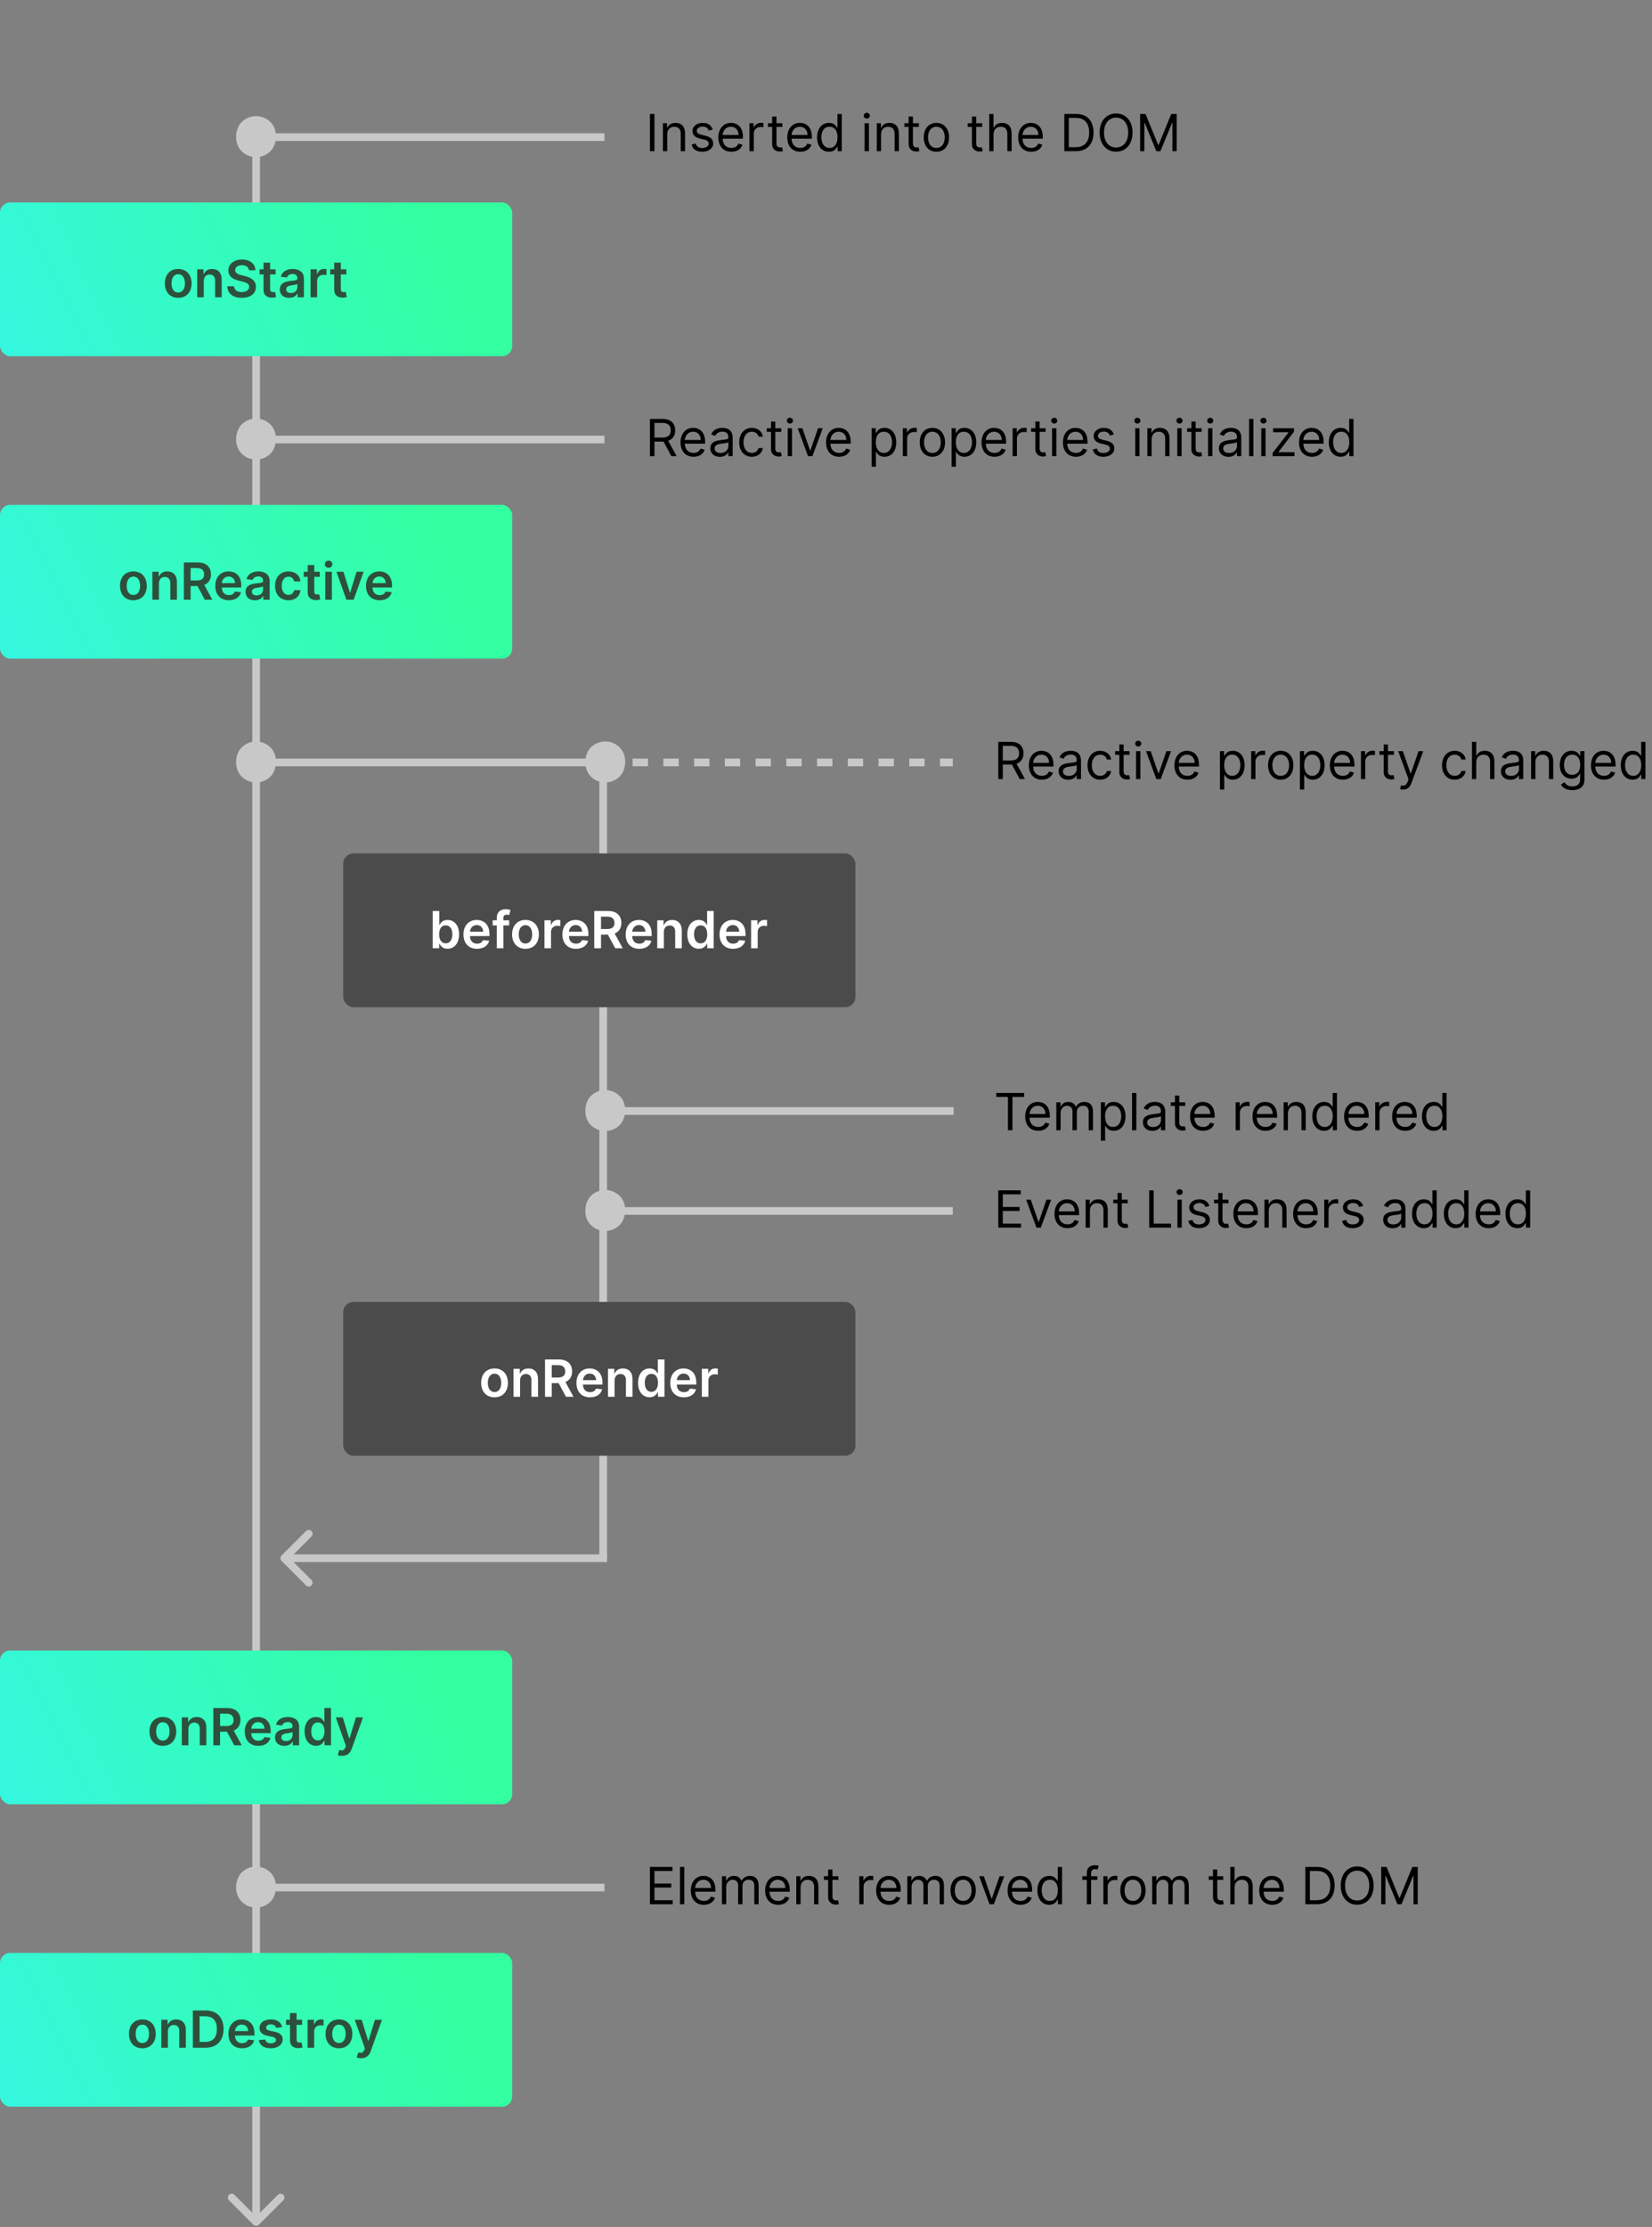 <svg width="645" height="869" viewBox="0 0 645 869" fill="none" xmlns="http://www.w3.org/2000/svg">
<rect x="0" y="0" width="645" height="869" fill="#808080" stroke="none"/>
<line x1="235.5" y1="296" x2="235.5" y2="608" stroke="#C8C8C8" stroke-width="3"/>
<path d="M98.939 868.061C99.525 868.646 100.475 868.646 101.061 868.061L110.607 858.515C111.192 857.929 111.192 856.979 110.607 856.393C110.021 855.808 109.071 855.808 108.485 856.393L100 864.879L91.515 856.393C90.929 855.808 89.979 855.808 89.393 856.393C88.808 856.979 88.808 857.929 89.393 858.515L98.939 868.061ZM98.5 52L98.5 867L101.5 867L101.5 52L98.5 52Z" fill="#C8C8C8"/>
<path d="M109.939 606.939C109.354 607.525 109.354 608.475 109.939 609.061L119.485 618.607C120.071 619.192 121.021 619.192 121.607 618.607C122.192 618.021 122.192 617.071 121.607 616.485L113.121 608L121.607 599.515C122.192 598.929 122.192 597.979 121.607 597.393C121.021 596.808 120.071 596.808 119.485 597.393L109.939 606.939ZM237 606.5H111V609.5H237V606.5Z" fill="#C8C8C8"/>
<rect y="79" width="200" height="60" rx="4" fill="url(#paint0_linear_138_156)"/>
<path d="M69.579 116.213C72.776 116.213 74.807 113.962 74.807 110.588C74.807 107.207 72.776 104.949 69.579 104.949C66.383 104.949 64.352 107.207 64.352 110.588C64.352 113.962 66.383 116.213 69.579 116.213ZM69.594 114.153C67.825 114.153 66.959 112.577 66.959 110.581C66.959 108.585 67.825 106.987 69.594 106.987C71.334 106.987 72.2 108.585 72.2 110.581C72.2 112.577 71.334 114.153 69.594 114.153ZM79.56 109.608C79.56 108.031 80.512 107.122 81.868 107.122C83.196 107.122 83.992 107.996 83.992 109.452V116H86.563V109.054C86.57 106.44 85.079 104.949 82.827 104.949C81.194 104.949 80.071 105.73 79.574 106.945H79.446V105.091H76.989V116H79.56V109.608ZM97.195 105.453H99.731C99.681 102.996 97.586 101.256 94.489 101.256C91.435 101.256 89.141 102.974 89.148 105.545C89.148 107.634 90.632 108.834 93.026 109.452L94.681 109.878C96.25 110.276 97.287 110.766 97.294 111.895C97.287 113.138 96.108 113.969 94.39 113.969C92.742 113.969 91.463 113.23 91.357 111.703H88.765C88.871 114.594 91.023 116.22 94.411 116.22C97.898 116.22 99.922 114.48 99.929 111.916C99.922 109.395 97.841 108.244 95.654 107.726L94.29 107.385C93.097 107.101 91.804 106.597 91.819 105.382C91.826 104.288 92.806 103.486 94.454 103.486C96.023 103.486 97.06 104.217 97.195 105.453ZM107.612 105.091H105.46V102.477H102.889V105.091H101.341V107.08H102.889V113.145C102.875 115.197 104.366 116.206 106.298 116.149C107.03 116.128 107.534 115.986 107.811 115.893L107.378 113.884C107.236 113.919 106.945 113.983 106.625 113.983C105.979 113.983 105.46 113.756 105.46 112.719V107.08H107.612V105.091ZM112.902 116.22C114.613 116.22 115.636 115.418 116.105 114.501H116.19V116H118.662V108.699C118.662 105.815 116.311 104.949 114.23 104.949C111.936 104.949 110.174 105.972 109.606 107.96L112.007 108.301C112.262 107.555 112.987 106.916 114.244 106.916C115.437 106.916 116.091 107.527 116.091 108.599V108.642C116.091 109.381 115.316 109.416 113.392 109.622C111.275 109.849 109.251 110.482 109.251 112.939C109.251 115.084 110.821 116.22 112.902 116.22ZM113.569 114.331C112.497 114.331 111.73 113.841 111.73 112.896C111.73 111.909 112.589 111.497 113.74 111.334C114.414 111.241 115.764 111.071 116.098 110.801V112.087C116.098 113.301 115.118 114.331 113.569 114.331ZM121.247 116H123.818V109.587C123.818 108.202 124.862 107.222 126.275 107.222C126.708 107.222 127.248 107.3 127.468 107.371V105.006C127.234 104.963 126.829 104.935 126.545 104.935C125.295 104.935 124.251 105.645 123.853 106.909H123.74V105.091H121.247V116ZM135.21 105.091H133.058V102.477H130.487V105.091H128.939V107.08H130.487V113.145C130.473 115.197 131.964 116.206 133.896 116.149C134.627 116.128 135.132 115.986 135.409 115.893L134.975 113.884C134.833 113.919 134.542 113.983 134.223 113.983C133.576 113.983 133.058 113.756 133.058 112.719V107.08H135.21V105.091Z" fill="#2D503C"/>
<rect y="197" width="200" height="60" rx="4" fill="url(#paint1_linear_138_156)"/>
<path d="M52.08 234.213C55.276 234.213 57.307 231.962 57.307 228.588C57.307 225.207 55.276 222.949 52.08 222.949C48.883 222.949 46.852 225.207 46.852 228.588C46.852 231.962 48.883 234.213 52.08 234.213ZM52.094 232.153C50.325 232.153 49.459 230.577 49.459 228.581C49.459 226.585 50.325 224.987 52.094 224.987C53.834 224.987 54.7 226.585 54.7 228.581C54.7 230.577 53.834 232.153 52.094 232.153ZM62.06 227.608C62.06 226.031 63.012 225.122 64.368 225.122C65.696 225.122 66.492 225.996 66.492 227.452V234H69.063V227.054C69.07 224.44 67.579 222.949 65.327 222.949C63.694 222.949 62.571 223.73 62.074 224.945H61.946V223.091H59.489V234H62.06V227.608ZM71.79 234H74.425V228.673H77.11L79.965 234H82.905L79.759 228.233C81.471 227.544 82.373 226.081 82.373 224.107C82.373 221.33 80.583 219.455 77.245 219.455H71.79V234ZM74.425 226.486V221.656H76.84C78.807 221.656 79.688 222.558 79.688 224.107C79.688 225.655 78.807 226.486 76.854 226.486H74.425ZM89.358 234.213C91.9 234.213 93.647 232.97 94.102 231.074L91.701 230.804C91.353 231.727 90.501 232.21 89.393 232.21C87.731 232.21 86.63 231.116 86.609 229.249H94.209V228.46C94.209 224.632 91.907 222.949 89.223 222.949C86.098 222.949 84.059 225.243 84.059 228.609C84.059 232.033 86.069 234.213 89.358 234.213ZM86.616 227.516C86.694 226.124 87.724 224.952 89.258 224.952C90.735 224.952 91.73 226.031 91.744 227.516H86.616ZM99.523 234.22C101.234 234.22 102.257 233.418 102.726 232.501H102.811V234H105.283V226.699C105.283 223.815 102.932 222.949 100.851 222.949C98.557 222.949 96.796 223.972 96.227 225.96L98.628 226.301C98.883 225.555 99.608 224.916 100.865 224.916C102.058 224.916 102.712 225.527 102.712 226.599V226.642C102.712 227.381 101.938 227.416 100.013 227.622C97.896 227.849 95.872 228.482 95.872 230.939C95.872 233.084 97.442 234.22 99.523 234.22ZM100.19 232.331C99.118 232.331 98.351 231.841 98.351 230.896C98.351 229.909 99.21 229.497 100.361 229.334C101.036 229.241 102.385 229.071 102.719 228.801V230.087C102.719 231.301 101.739 232.331 100.19 232.331ZM112.626 234.213C115.368 234.213 117.115 232.587 117.3 230.271H114.842C114.622 231.443 113.777 232.118 112.648 232.118C111.043 232.118 110.006 230.776 110.006 228.545C110.006 226.344 111.064 225.023 112.648 225.023C113.884 225.023 114.643 225.818 114.842 226.869H117.3C117.122 224.504 115.276 222.949 112.612 222.949C109.416 222.949 107.399 225.257 107.399 228.588C107.399 231.891 109.366 234.213 112.626 234.213ZM124.858 223.091H122.706V220.477H120.135V223.091H118.587V225.08H120.135V231.145C120.121 233.197 121.613 234.206 123.544 234.149C124.276 234.128 124.78 233.986 125.057 233.893L124.624 231.884C124.482 231.919 124.191 231.983 123.871 231.983C123.225 231.983 122.706 231.756 122.706 230.719V225.08H124.858V223.091ZM127.009 234H129.58V223.091H127.009V234ZM128.301 221.543C129.118 221.543 129.786 220.918 129.786 220.151C129.786 219.376 129.118 218.751 128.301 218.751C127.477 218.751 126.81 219.376 126.81 220.151C126.81 220.918 127.477 221.543 128.301 221.543ZM141.968 223.091H139.233L136.719 231.195H136.605L134.098 223.091H131.357L135.242 234H138.083L141.968 223.091ZM148.205 234.213C150.748 234.213 152.495 232.97 152.95 231.074L150.549 230.804C150.201 231.727 149.349 232.21 148.241 232.21C146.579 232.21 145.478 231.116 145.457 229.249H153.056V228.46C153.056 224.632 150.755 222.949 148.07 222.949C144.945 222.949 142.907 225.243 142.907 228.609C142.907 232.033 144.917 234.213 148.205 234.213ZM145.464 227.516C145.542 226.124 146.572 224.952 148.106 224.952C149.583 224.952 150.577 226.031 150.592 227.516H145.464Z" fill="#2D503C"/>
<rect x="134" y="333" width="200" height="60" rx="4" fill="#4B4B4B"/>
<path d="M168.935 370H171.463V368.281H171.612C172.017 369.077 172.862 370.192 174.737 370.192C177.308 370.192 179.233 368.153 179.233 364.56C179.233 360.923 177.251 358.949 174.73 358.949C172.805 358.949 172.003 360.107 171.612 360.895H171.506V355.455H168.935V370ZM171.456 364.545C171.456 362.429 172.365 361.058 174.02 361.058C175.732 361.058 176.612 362.514 176.612 364.545C176.612 366.591 175.717 368.082 174.02 368.082C172.379 368.082 171.456 366.662 171.456 364.545ZM186.248 370.213C188.791 370.213 190.538 368.97 190.993 367.074L188.592 366.804C188.244 367.727 187.392 368.21 186.284 368.21C184.622 368.21 183.521 367.116 183.5 365.249H191.099V364.46C191.099 360.632 188.798 358.949 186.113 358.949C182.988 358.949 180.95 361.243 180.95 364.609C180.95 368.033 182.96 370.213 186.248 370.213ZM183.507 363.516C183.585 362.124 184.615 360.952 186.149 360.952C187.626 360.952 188.62 362.031 188.635 363.516H183.507ZM198.8 359.091H196.534V358.232C196.534 357.379 196.889 356.903 197.848 356.903C198.253 356.903 198.594 356.996 198.807 357.06L199.325 355.071C198.991 354.957 198.26 354.773 197.372 354.773C195.476 354.773 193.963 355.859 193.963 358.061V359.091H192.351V361.08H193.963V370H196.534V361.08H198.8V359.091ZM205.162 370.213C208.358 370.213 210.389 367.962 210.389 364.588C210.389 361.207 208.358 358.949 205.162 358.949C201.966 358.949 199.934 361.207 199.934 364.588C199.934 367.962 201.966 370.213 205.162 370.213ZM205.176 368.153C203.407 368.153 202.541 366.577 202.541 364.581C202.541 362.585 203.407 360.987 205.176 360.987C206.916 360.987 207.782 362.585 207.782 364.581C207.782 366.577 206.916 368.153 205.176 368.153ZM212.571 370H215.142V363.587C215.142 362.202 216.186 361.222 217.599 361.222C218.033 361.222 218.572 361.3 218.793 361.371V359.006C218.558 358.963 218.153 358.935 217.869 358.935C216.619 358.935 215.575 359.645 215.178 360.909H215.064V359.091H212.571V370ZM224.881 370.213C227.424 370.213 229.171 368.97 229.625 367.074L227.225 366.804C226.877 367.727 226.025 368.21 224.917 368.21C223.255 368.21 222.154 367.116 222.132 365.249H229.732V364.46C229.732 360.632 227.431 358.949 224.746 358.949C221.621 358.949 219.583 361.243 219.583 364.609C219.583 368.033 221.593 370.213 224.881 370.213ZM222.14 363.516C222.218 362.124 223.248 360.952 224.782 360.952C226.259 360.952 227.253 362.031 227.267 363.516H222.14ZM232.021 370H234.656V364.673H237.34L240.195 370H243.136L239.989 364.233C241.701 363.544 242.603 362.081 242.603 360.107C242.603 357.33 240.813 355.455 237.475 355.455H232.021V370ZM234.656 362.486V357.656H237.07C239.038 357.656 239.918 358.558 239.918 360.107C239.918 361.655 239.038 362.486 237.085 362.486H234.656ZM249.588 370.213C252.131 370.213 253.878 368.97 254.332 367.074L251.932 366.804C251.584 367.727 250.732 368.21 249.624 368.21C247.962 368.21 246.861 367.116 246.839 365.249H254.439V364.46C254.439 360.632 252.138 358.949 249.453 358.949C246.328 358.949 244.29 361.243 244.29 364.609C244.29 368.033 246.3 370.213 249.588 370.213ZM246.847 363.516C246.925 362.124 247.955 360.952 249.489 360.952C250.966 360.952 251.96 362.031 251.974 363.516H246.847ZM259.185 363.608C259.185 362.031 260.137 361.122 261.493 361.122C262.821 361.122 263.617 361.996 263.617 363.452V370H266.188V363.054C266.195 360.44 264.703 358.949 262.452 358.949C260.819 358.949 259.696 359.73 259.199 360.945H259.071V359.091H256.614V370H259.185V363.608ZM272.85 370.192C274.725 370.192 275.57 369.077 275.975 368.281H276.131V370H278.659V355.455H276.081V360.895H275.975C275.584 360.107 274.782 358.949 272.857 358.949C270.336 358.949 268.354 360.923 268.354 364.56C268.354 368.153 270.279 370.192 272.85 370.192ZM273.567 368.082C271.87 368.082 270.975 366.591 270.975 364.545C270.975 362.514 271.855 361.058 273.567 361.058C275.222 361.058 276.131 362.429 276.131 364.545C276.131 366.662 275.208 368.082 273.567 368.082ZM286.229 370.213C288.771 370.213 290.518 368.97 290.973 367.074L288.572 366.804C288.224 367.727 287.372 368.21 286.264 368.21C284.602 368.21 283.501 367.116 283.48 365.249H291.08V364.46C291.08 360.632 288.778 358.949 286.094 358.949C282.969 358.949 280.93 361.243 280.93 364.609C280.93 368.033 282.94 370.213 286.229 370.213ZM283.487 363.516C283.565 362.124 284.595 360.952 286.129 360.952C287.607 360.952 288.601 362.031 288.615 363.516H283.487ZM293.255 370H295.826V363.587C295.826 362.202 296.87 361.222 298.283 361.222C298.716 361.222 299.256 361.3 299.476 361.371V359.006C299.242 358.963 298.837 358.935 298.553 358.935C297.303 358.935 296.259 359.645 295.861 360.909H295.748V359.091H293.255V370Z" fill="white"/>
<rect x="134" y="508" width="200" height="60" rx="4" fill="#4B4B4B"/>
<path d="M193.08 545.213C196.276 545.213 198.307 542.962 198.307 539.588C198.307 536.207 196.276 533.949 193.08 533.949C189.884 533.949 187.852 536.207 187.852 539.588C187.852 542.962 189.884 545.213 193.08 545.213ZM193.094 543.153C191.325 543.153 190.459 541.577 190.459 539.581C190.459 537.585 191.325 535.987 193.094 535.987C194.834 535.987 195.7 537.585 195.7 539.581C195.7 541.577 194.834 543.153 193.094 543.153ZM203.06 538.608C203.06 537.031 204.012 536.122 205.368 536.122C206.696 536.122 207.492 536.996 207.492 538.452V545H210.063V538.054C210.07 535.44 208.578 533.949 206.327 533.949C204.694 533.949 203.571 534.73 203.074 535.945H202.946V534.091H200.489V545H203.06V538.608ZM212.79 545H215.425V539.673H218.11L220.965 545H223.905L220.759 539.233C222.471 538.544 223.373 537.081 223.373 535.107C223.373 532.33 221.583 530.455 218.245 530.455H212.79V545ZM215.425 537.486V532.656H217.84C219.807 532.656 220.688 533.558 220.688 535.107C220.688 536.655 219.807 537.486 217.854 537.486H215.425ZM230.358 545.213C232.9 545.213 234.647 543.97 235.102 542.074L232.701 541.804C232.353 542.727 231.501 543.21 230.393 543.21C228.731 543.21 227.63 542.116 227.609 540.249H235.208V539.46C235.208 535.632 232.907 533.949 230.223 533.949C227.098 533.949 225.059 536.243 225.059 539.609C225.059 543.033 227.069 545.213 230.358 545.213ZM227.616 538.516C227.694 537.124 228.724 535.952 230.258 535.952C231.735 535.952 232.73 537.031 232.744 538.516H227.616ZM239.955 538.608C239.955 537.031 240.906 536.122 242.263 536.122C243.591 536.122 244.386 536.996 244.386 538.452V545H246.957V538.054C246.964 535.44 245.473 533.949 243.222 533.949C241.588 533.949 240.466 534.73 239.969 535.945H239.841V534.091H237.384V545H239.955V538.608ZM253.619 545.192C255.494 545.192 256.339 544.077 256.744 543.281H256.901V545H259.429V530.455H256.851V535.895H256.744C256.354 535.107 255.551 533.949 253.626 533.949C251.105 533.949 249.124 535.923 249.124 539.56C249.124 543.153 251.048 545.192 253.619 545.192ZM254.337 543.082C252.639 543.082 251.744 541.591 251.744 539.545C251.744 537.514 252.625 536.058 254.337 536.058C255.991 536.058 256.901 537.429 256.901 539.545C256.901 541.662 255.977 543.082 254.337 543.082ZM266.998 545.213C269.541 545.213 271.288 543.97 271.743 542.074L269.342 541.804C268.994 542.727 268.142 543.21 267.034 543.21C265.372 543.21 264.271 542.116 264.25 540.249H271.849V539.46C271.849 535.632 269.548 533.949 266.863 533.949C263.738 533.949 261.7 536.243 261.7 539.609C261.7 543.033 263.71 545.213 266.998 545.213ZM264.257 538.516C264.335 537.124 265.365 535.952 266.899 535.952C268.376 535.952 269.37 537.031 269.385 538.516H264.257ZM274.024 545H276.595V538.587C276.595 537.202 277.639 536.222 279.053 536.222C279.486 536.222 280.026 536.3 280.246 536.371V534.006C280.011 533.963 279.607 533.935 279.322 533.935C278.072 533.935 277.028 534.645 276.631 535.909H276.517V534.091H274.024V545Z" fill="white"/>
<rect y="644" width="200" height="60" rx="4" fill="url(#paint2_linear_138_156)"/>
<path d="M63.58 681.213C66.776 681.213 68.807 678.962 68.807 675.588C68.807 672.207 66.776 669.949 63.58 669.949C60.383 669.949 58.352 672.207 58.352 675.588C58.352 678.962 60.383 681.213 63.58 681.213ZM63.594 679.153C61.825 679.153 60.959 677.577 60.959 675.581C60.959 673.585 61.825 671.987 63.594 671.987C65.334 671.987 66.2 673.585 66.2 675.581C66.2 677.577 65.334 679.153 63.594 679.153ZM73.56 674.608C73.56 673.031 74.512 672.122 75.868 672.122C77.196 672.122 77.992 672.996 77.992 674.452V681H80.563V674.054C80.57 671.44 79.079 669.949 76.827 669.949C75.194 669.949 74.071 670.73 73.574 671.945H73.446V670.091H70.989V681H73.56V674.608ZM83.29 681H85.925V675.673H88.61L91.465 681H94.405L91.259 675.233C92.971 674.544 93.873 673.081 93.873 671.107C93.873 668.33 92.083 666.455 88.745 666.455H83.29V681ZM85.925 673.486V668.656H88.34C90.307 668.656 91.188 669.558 91.188 671.107C91.188 672.655 90.307 673.486 88.354 673.486H85.925ZM100.858 681.213C103.4 681.213 105.147 679.97 105.602 678.074L103.201 677.804C102.853 678.727 102.001 679.21 100.893 679.21C99.231 679.21 98.13 678.116 98.109 676.249H105.708V675.46C105.708 671.632 103.407 669.949 100.723 669.949C97.598 669.949 95.559 672.243 95.559 675.609C95.559 679.033 97.569 681.213 100.858 681.213ZM98.116 674.516C98.194 673.124 99.224 671.952 100.758 671.952C102.235 671.952 103.23 673.031 103.244 674.516H98.116ZM111.023 681.22C112.734 681.22 113.757 680.418 114.226 679.501H114.311V681H116.783V673.699C116.783 670.815 114.432 669.949 112.351 669.949C110.057 669.949 108.295 670.972 107.727 672.96L110.128 673.301C110.384 672.555 111.108 671.916 112.365 671.916C113.558 671.916 114.212 672.527 114.212 673.599V673.642C114.212 674.381 113.438 674.416 111.513 674.622C109.396 674.849 107.372 675.482 107.372 677.939C107.372 680.084 108.942 681.22 111.023 681.22ZM111.69 679.331C110.618 679.331 109.851 678.841 109.851 677.896C109.851 676.909 110.71 676.497 111.861 676.334C112.536 676.241 113.885 676.071 114.219 675.801V677.087C114.219 678.301 113.239 679.331 111.69 679.331ZM123.416 681.192C125.291 681.192 126.136 680.077 126.541 679.281H126.697V681H129.226V666.455H126.648V671.895H126.541C126.151 671.107 125.348 669.949 123.423 669.949C120.902 669.949 118.92 671.923 118.92 675.56C118.92 679.153 120.845 681.192 123.416 681.192ZM124.134 679.082C122.436 679.082 121.541 677.591 121.541 675.545C121.541 673.514 122.422 672.058 124.134 672.058C125.788 672.058 126.697 673.429 126.697 675.545C126.697 677.662 125.774 679.082 124.134 679.082ZM133.564 685.091C135.566 685.091 136.724 684.061 137.342 682.321L141.724 670.105L138.975 670.091L136.454 678.33H136.341L133.826 670.091H131.099L135.055 681.227L134.835 681.817C134.359 683.06 133.606 683.145 132.484 682.818L131.887 684.821C132.235 684.963 132.86 685.091 133.564 685.091Z" fill="#2D503C"/>
<rect y="762" width="200" height="60" rx="4" fill="url(#paint3_linear_138_156)"/>
<path d="M55.58 799.213C58.776 799.213 60.807 796.962 60.807 793.588C60.807 790.207 58.776 787.949 55.58 787.949C52.383 787.949 50.352 790.207 50.352 793.588C50.352 796.962 52.383 799.213 55.58 799.213ZM55.594 797.153C53.825 797.153 52.959 795.577 52.959 793.581C52.959 791.585 53.825 789.987 55.594 789.987C57.334 789.987 58.2 791.585 58.2 793.581C58.2 795.577 57.334 797.153 55.594 797.153ZM65.56 792.608C65.56 791.031 66.512 790.122 67.868 790.122C69.196 790.122 69.992 790.996 69.992 792.452V799H72.563V792.054C72.57 789.44 71.079 787.949 68.827 787.949C67.194 787.949 66.071 788.73 65.574 789.945H65.446V788.091H62.989V799H65.56V792.608ZM80.219 799C84.651 799 87.279 796.259 87.279 791.713C87.279 787.182 84.651 784.455 80.319 784.455H75.29V799H80.219ZM77.925 796.72V786.734H80.169C83.124 786.734 84.665 788.382 84.665 791.713C84.665 795.058 83.124 796.72 80.091 796.72H77.925ZM94.498 799.213C97.041 799.213 98.788 797.97 99.243 796.074L96.842 795.804C96.494 796.727 95.642 797.21 94.534 797.21C92.872 797.21 91.771 796.116 91.75 794.249H99.349V793.46C99.349 789.632 97.048 787.949 94.363 787.949C91.238 787.949 89.2 790.243 89.2 793.609C89.2 797.033 91.21 799.213 94.498 799.213ZM91.757 792.516C91.835 791.124 92.865 789.952 94.399 789.952C95.876 789.952 96.87 791.031 96.885 792.516H91.757ZM110.146 790.974C109.791 789.128 108.314 787.949 105.757 787.949C103.129 787.949 101.339 789.241 101.347 791.259C101.339 792.849 102.32 793.901 104.415 794.334L106.276 794.724C107.277 794.945 107.746 795.349 107.746 795.967C107.746 796.713 106.936 797.274 105.714 797.274C104.536 797.274 103.768 796.763 103.548 795.783L101.041 796.024C101.361 798.027 103.044 799.213 105.722 799.213C108.449 799.213 110.374 797.8 110.381 795.733C110.374 794.178 109.372 793.226 107.312 792.778L105.452 792.381C104.344 792.132 103.903 791.749 103.911 791.116C103.903 790.378 104.72 789.866 105.793 789.866C106.979 789.866 107.604 790.513 107.803 791.23L110.146 790.974ZM117.948 788.091H115.796V785.477H113.225V788.091H111.677V790.08H113.225V796.145C113.211 798.197 114.702 799.206 116.634 799.149C117.366 799.128 117.87 798.986 118.147 798.893L117.714 796.884C117.572 796.919 117.281 796.983 116.961 796.983C116.315 796.983 115.796 796.756 115.796 795.719V790.08H117.948V788.091ZM120.098 799H122.669V792.587C122.669 791.202 123.713 790.222 125.127 790.222C125.56 790.222 126.1 790.3 126.32 790.371V788.006C126.086 787.963 125.681 787.935 125.397 787.935C124.147 787.935 123.103 788.645 122.705 789.909H122.591V788.091H120.098V799ZM132.337 799.213C135.533 799.213 137.565 796.962 137.565 793.588C137.565 790.207 135.533 787.949 132.337 787.949C129.141 787.949 127.11 790.207 127.11 793.588C127.11 796.962 129.141 799.213 132.337 799.213ZM132.352 797.153C130.583 797.153 129.717 795.577 129.717 793.581C129.717 791.585 130.583 789.987 132.352 789.987C134.092 789.987 134.958 791.585 134.958 793.581C134.958 795.577 134.092 797.153 132.352 797.153ZM140.974 803.091C142.977 803.091 144.134 802.061 144.752 800.321L149.134 788.105L146.386 788.091L143.864 796.33H143.751L141.237 788.091H138.509L142.465 799.227L142.245 799.817C141.769 801.06 141.016 801.145 139.894 800.818L139.298 802.821C139.646 802.963 140.271 803.091 140.974 803.091Z" fill="#2D503C"/>
<path d="M255.523 44.455H253.761V59H255.523V44.455ZM260.503 52.438C260.503 50.534 261.682 49.455 263.287 49.455C264.843 49.455 265.787 50.47 265.787 52.182V59H267.463V52.068C267.463 49.284 265.979 47.949 263.77 47.949C262.123 47.949 261.1 48.688 260.588 49.795H260.446V48.091H258.827V59H260.503V52.438ZM278.254 50.534C277.728 48.986 276.549 47.949 274.39 47.949C272.089 47.949 270.384 49.256 270.384 51.102C270.384 52.608 271.279 53.617 273.282 54.085L275.1 54.511C276.201 54.767 276.719 55.293 276.719 56.045C276.719 56.983 275.725 57.75 274.163 57.75C272.792 57.75 271.933 57.16 271.634 55.989L270.043 56.386C270.434 58.24 271.961 59.227 274.191 59.227C276.727 59.227 278.452 57.842 278.452 55.96C278.452 54.44 277.501 53.481 275.555 53.006L273.935 52.608C272.643 52.288 272.06 51.855 272.06 51.017C272.06 50.08 273.055 49.398 274.39 49.398C275.853 49.398 276.457 50.207 276.748 50.96L278.254 50.534ZM285.549 59.227C287.765 59.227 289.385 58.119 289.896 56.472L288.277 56.017C287.85 57.153 286.863 57.722 285.549 57.722C283.582 57.722 282.225 56.45 282.147 54.114H290.066V53.403C290.066 49.341 287.652 47.949 285.379 47.949C282.424 47.949 280.464 50.278 280.464 53.631C280.464 56.983 282.396 59.227 285.549 59.227ZM282.147 52.665C282.261 50.967 283.461 49.455 285.379 49.455C287.197 49.455 288.362 50.818 288.362 52.665H282.147ZM292.616 59H294.292V52.097C294.292 50.619 295.457 49.54 297.048 49.54C297.495 49.54 297.957 49.625 298.071 49.653V47.949C297.879 47.935 297.439 47.92 297.19 47.92C295.883 47.92 294.747 48.659 294.349 49.739H294.235V48.091H292.616V59ZM305.485 48.091H303.156V45.477H301.48V48.091H299.832V49.511H301.48V56.33C301.48 58.233 303.014 59.142 304.434 59.142C305.059 59.142 305.457 59.028 305.684 58.943L305.343 57.438C305.201 57.466 304.974 57.523 304.605 57.523C303.866 57.523 303.156 57.295 303.156 55.875V49.511H305.485V48.091ZM312.463 59.227C314.679 59.227 316.299 58.119 316.81 56.472L315.191 56.017C314.765 57.153 313.777 57.722 312.463 57.722C310.496 57.722 309.14 56.45 309.061 54.114H316.98V53.403C316.98 49.341 314.566 47.949 312.293 47.949C309.338 47.949 307.378 50.278 307.378 53.631C307.378 56.983 309.31 59.227 312.463 59.227ZM309.061 52.665C309.175 50.967 310.375 49.455 312.293 49.455C314.111 49.455 315.276 50.818 315.276 52.665H309.061ZM323.65 59.227C325.752 59.227 326.462 57.92 326.831 57.324H327.03V59H328.65V44.455H326.973V49.824H326.831C326.462 49.256 325.809 47.949 323.678 47.949C320.922 47.949 319.019 50.136 319.019 53.574C319.019 57.04 320.922 59.227 323.65 59.227ZM323.877 57.722C321.775 57.722 320.695 55.875 320.695 53.545C320.695 51.244 321.746 49.455 323.877 49.455C325.922 49.455 327.002 51.102 327.002 53.545C327.002 56.017 325.894 57.722 323.877 57.722ZM337.577 59H339.253V48.091H337.577V59ZM338.429 46.273C339.083 46.273 339.623 45.761 339.623 45.136C339.623 44.511 339.083 44 338.429 44C337.776 44 337.236 44.511 337.236 45.136C337.236 45.761 337.776 46.273 338.429 46.273ZM343.999 52.438C343.999 50.534 345.178 49.455 346.783 49.455C348.339 49.455 349.283 50.47 349.283 52.182V59H350.96V52.068C350.96 49.284 349.475 47.949 347.266 47.949C345.619 47.949 344.596 48.688 344.085 49.795H343.942V48.091H342.323V59H343.999V52.438ZM358.767 48.091H356.437V45.477H354.761V48.091H353.113V49.511H354.761V56.33C354.761 58.233 356.295 59.142 357.716 59.142C358.341 59.142 358.738 59.028 358.966 58.943L358.625 57.438C358.483 57.466 358.255 57.523 357.886 57.523C357.147 57.523 356.437 57.295 356.437 55.875V49.511H358.767V48.091ZM365.603 59.227C368.557 59.227 370.546 56.983 370.546 53.602C370.546 50.193 368.557 47.949 365.603 47.949C362.648 47.949 360.659 50.193 360.659 53.602C360.659 56.983 362.648 59.227 365.603 59.227ZM365.603 57.722C363.358 57.722 362.336 55.79 362.336 53.602C362.336 51.415 363.358 49.455 365.603 49.455C367.847 49.455 368.87 51.415 368.87 53.602C368.87 55.79 367.847 57.722 365.603 57.722ZM383.474 48.091H381.144V45.477H379.468V48.091H377.82V49.511H379.468V56.33C379.468 58.233 381.002 59.142 382.423 59.142C383.048 59.142 383.445 59.028 383.673 58.943L383.332 57.438C383.19 57.466 382.962 57.523 382.593 57.523C381.854 57.523 381.144 57.295 381.144 55.875V49.511H383.474V48.091ZM387.906 52.438C387.906 50.534 389.12 49.455 390.775 49.455C392.352 49.455 393.303 50.449 393.303 52.182V59H394.979V52.068C394.979 49.263 393.488 47.949 391.258 47.949C389.539 47.949 388.559 48.666 388.048 49.795H387.906V44.455H386.229V59H387.906V52.438ZM402.62 59.227C404.836 59.227 406.455 58.119 406.966 56.472L405.347 56.017C404.921 57.153 403.934 57.722 402.62 57.722C400.652 57.722 399.296 56.45 399.218 54.114H407.137V53.403C407.137 49.341 404.722 47.949 402.449 47.949C399.495 47.949 397.534 50.278 397.534 53.631C397.534 56.983 399.466 59.227 402.62 59.227ZM399.218 52.665C399.331 50.967 400.532 49.455 402.449 49.455C404.267 49.455 405.432 50.818 405.432 52.665H399.218ZM420.027 59C424.459 59 426.959 56.244 426.959 51.699C426.959 47.182 424.459 44.455 420.226 44.455H415.539V59H420.027ZM417.3 57.438V46.017H420.113C423.522 46.017 425.255 48.176 425.255 51.699C425.255 55.25 423.522 57.438 419.914 57.438H417.3ZM442.186 51.727C442.186 47.125 439.488 44.256 435.766 44.256C432.044 44.256 429.346 47.125 429.346 51.727C429.346 56.33 432.044 59.199 435.766 59.199C439.488 59.199 442.186 56.33 442.186 51.727ZM440.482 51.727C440.482 55.506 438.408 57.551 435.766 57.551C433.124 57.551 431.05 55.506 431.05 51.727C431.05 47.949 433.124 45.903 435.766 45.903C438.408 45.903 440.482 47.949 440.482 51.727ZM445.148 44.455V59H446.796V47.949H446.938L451.483 59H453.074L457.62 47.949H457.762V59H459.409V44.455H457.307L452.364 56.528H452.194L447.25 44.455H445.148Z" fill="black"/>
<path d="M253.761 178H255.523V172.318H258.705C258.832 172.318 258.953 172.318 259.074 172.311L262.142 178H264.188L260.899 171.991C262.753 171.359 263.619 169.847 263.619 167.915C263.619 165.344 262.085 163.455 258.676 163.455H253.761V178ZM255.523 170.727V165.017H258.619C260.977 165.017 261.886 166.168 261.886 167.915C261.886 169.662 260.977 170.727 258.648 170.727H255.523ZM270.784 178.227C273 178.227 274.619 177.119 275.13 175.472L273.511 175.017C273.085 176.153 272.098 176.722 270.784 176.722C268.816 176.722 267.46 175.45 267.382 173.114H275.301V172.403C275.301 168.341 272.886 166.949 270.613 166.949C267.659 166.949 265.699 169.278 265.699 172.631C265.699 175.983 267.63 178.227 270.784 178.227ZM267.382 171.665C267.495 169.967 268.696 168.455 270.613 168.455C272.431 168.455 273.596 169.818 273.596 171.665H267.382ZM281.061 178.256C282.964 178.256 283.958 177.233 284.299 176.523H284.385V178H286.061V170.812C286.061 167.347 283.419 166.949 282.027 166.949C280.379 166.949 278.504 167.517 277.652 169.506L279.243 170.074C279.612 169.278 280.485 168.426 282.083 168.426C283.625 168.426 284.385 169.243 284.385 170.642V170.699C284.385 171.509 283.561 171.438 281.572 171.693C279.548 171.956 277.339 172.403 277.339 174.903C277.339 177.034 278.987 178.256 281.061 178.256ZM281.316 176.75C279.981 176.75 279.015 176.153 279.015 174.989C279.015 173.71 280.18 173.312 281.487 173.142C282.197 173.057 284.1 172.858 284.385 172.517V174.051C284.385 175.415 283.305 176.75 281.316 176.75ZM293.552 178.227C295.967 178.227 297.558 176.75 297.842 174.818H296.165C295.853 176.011 294.859 176.722 293.552 176.722C291.563 176.722 290.285 175.074 290.285 172.545C290.285 170.074 291.592 168.455 293.552 168.455C295.029 168.455 295.91 169.364 296.165 170.358H297.842C297.558 168.312 295.825 166.949 293.523 166.949C290.569 166.949 288.609 169.278 288.609 172.602C288.609 175.869 290.484 178.227 293.552 178.227ZM305.036 167.091H302.707V164.477H301.031V167.091H299.383V168.511H301.031V175.33C301.031 177.233 302.565 178.142 303.985 178.142C304.61 178.142 305.008 178.028 305.235 177.943L304.894 176.438C304.752 176.466 304.525 176.523 304.156 176.523C303.417 176.523 302.707 176.295 302.707 174.875V168.511H305.036V167.091ZM307.558 178H309.234V167.091H307.558V178ZM308.41 165.273C309.063 165.273 309.603 164.761 309.603 164.136C309.603 163.511 309.063 163 308.41 163C307.756 163 307.217 163.511 307.217 164.136C307.217 164.761 307.756 165.273 308.41 165.273ZM321.224 167.091H319.406L316.395 175.784H316.281L313.27 167.091H311.451L315.485 178H317.19L321.224 167.091ZM327.62 178.227C329.836 178.227 331.455 177.119 331.966 175.472L330.347 175.017C329.921 176.153 328.934 176.722 327.62 176.722C325.652 176.722 324.296 175.45 324.218 173.114H332.137V172.403C332.137 168.341 329.722 166.949 327.449 166.949C324.495 166.949 322.534 169.278 322.534 172.631C322.534 175.983 324.466 178.227 327.62 178.227ZM324.218 171.665C324.331 169.967 325.532 168.455 327.449 168.455C329.267 168.455 330.432 169.818 330.432 171.665H324.218ZM340.311 182.091H341.988V176.324H342.13C342.499 176.92 343.209 178.227 345.311 178.227C348.039 178.227 349.942 176.04 349.942 172.574C349.942 169.136 348.039 166.949 345.283 166.949C343.152 166.949 342.499 168.256 342.13 168.824H341.931V167.091H340.311V182.091ZM341.959 172.545C341.959 170.102 343.039 168.455 345.084 168.455C347.215 168.455 348.266 170.244 348.266 172.545C348.266 174.875 347.186 176.722 345.084 176.722C343.067 176.722 341.959 175.017 341.959 172.545ZM352.499 178H354.175V171.097C354.175 169.619 355.34 168.54 356.931 168.54C357.378 168.54 357.84 168.625 357.953 168.653V166.949C357.762 166.935 357.321 166.92 357.073 166.92C355.766 166.92 354.63 167.659 354.232 168.739H354.118V167.091H352.499V178ZM364.04 178.227C366.995 178.227 368.983 175.983 368.983 172.602C368.983 169.193 366.995 166.949 364.04 166.949C361.086 166.949 359.097 169.193 359.097 172.602C359.097 175.983 361.086 178.227 364.04 178.227ZM364.04 176.722C361.796 176.722 360.773 174.79 360.773 172.602C360.773 170.415 361.796 168.455 364.04 168.455C366.284 168.455 367.307 170.415 367.307 172.602C367.307 174.79 366.284 176.722 364.04 176.722ZM371.542 182.091H373.218V176.324H373.36C373.729 176.92 374.44 178.227 376.542 178.227C379.269 178.227 381.173 176.04 381.173 172.574C381.173 169.136 379.269 166.949 376.513 166.949C374.383 166.949 373.729 168.256 373.36 168.824H373.161V167.091H371.542V182.091ZM373.19 172.545C373.19 170.102 374.269 168.455 376.315 168.455C378.445 168.455 379.496 170.244 379.496 172.545C379.496 174.875 378.417 176.722 376.315 176.722C374.298 176.722 373.19 175.017 373.19 172.545ZM388.303 178.227C390.519 178.227 392.138 177.119 392.65 175.472L391.031 175.017C390.604 176.153 389.617 176.722 388.303 176.722C386.336 176.722 384.979 175.45 384.901 173.114H392.82V172.403C392.82 168.341 390.406 166.949 388.133 166.949C385.178 166.949 383.218 169.278 383.218 172.631C383.218 175.983 385.15 178.227 388.303 178.227ZM384.901 171.665C385.015 169.967 386.215 168.455 388.133 168.455C389.951 168.455 391.116 169.818 391.116 171.665H384.901ZM395.37 178H397.046V171.097C397.046 169.619 398.211 168.54 399.802 168.54C400.249 168.54 400.711 168.625 400.825 168.653V166.949C400.633 166.935 400.192 166.92 399.944 166.92C398.637 166.92 397.501 167.659 397.103 168.739H396.989V167.091H395.37V178ZM408.239 167.091H405.91V164.477H404.234V167.091H402.586V168.511H404.234V175.33C404.234 177.233 405.768 178.142 407.188 178.142C407.813 178.142 408.211 178.028 408.438 177.943L408.097 176.438C407.955 176.466 407.728 176.523 407.359 176.523C406.62 176.523 405.91 176.295 405.91 174.875V168.511H408.239V167.091ZM410.761 178H412.437V167.091H410.761V178ZM411.613 165.273C412.266 165.273 412.806 164.761 412.806 164.136C412.806 163.511 412.266 163 411.613 163C410.96 163 410.42 163.511 410.42 164.136C410.42 164.761 410.96 165.273 411.613 165.273ZM420.081 178.227C422.297 178.227 423.916 177.119 424.427 175.472L422.808 175.017C422.382 176.153 421.395 176.722 420.081 176.722C418.113 176.722 416.757 175.45 416.679 173.114H424.598V172.403C424.598 168.341 422.183 166.949 419.91 166.949C416.956 166.949 414.995 169.278 414.995 172.631C414.995 175.983 416.927 178.227 420.081 178.227ZM416.679 171.665C416.792 169.967 417.993 168.455 419.91 168.455C421.728 168.455 422.893 169.818 422.893 171.665H416.679ZM434.875 169.534C434.349 167.986 433.17 166.949 431.011 166.949C428.71 166.949 427.005 168.256 427.005 170.102C427.005 171.608 427.9 172.616 429.903 173.085L431.721 173.511C432.822 173.767 433.341 174.293 433.341 175.045C433.341 175.983 432.346 176.75 430.784 176.75C429.413 176.75 428.554 176.161 428.255 174.989L426.664 175.386C427.055 177.24 428.582 178.227 430.812 178.227C433.348 178.227 435.074 176.842 435.074 174.96C435.074 173.44 434.122 172.482 432.176 172.006L430.556 171.608C429.264 171.288 428.681 170.855 428.681 170.017C428.681 169.08 429.676 168.398 431.011 168.398C432.474 168.398 433.078 169.207 433.369 169.96L434.875 169.534ZM443.222 178H444.898V167.091H443.222V178ZM444.074 165.273C444.727 165.273 445.267 164.761 445.267 164.136C445.267 163.511 444.727 163 444.074 163C443.42 163 442.881 163.511 442.881 164.136C442.881 164.761 443.42 165.273 444.074 165.273ZM449.644 171.438C449.644 169.534 450.823 168.455 452.428 168.455C453.983 168.455 454.928 169.47 454.928 171.182V178H456.604V171.068C456.604 168.284 455.12 166.949 452.911 166.949C451.263 166.949 450.24 167.688 449.729 168.795H449.587V167.091H447.968V178H449.644V171.438ZM459.667 178H461.343V167.091H459.667V178ZM460.519 165.273C461.173 165.273 461.712 164.761 461.712 164.136C461.712 163.511 461.173 163 460.519 163C459.866 163 459.326 163.511 459.326 164.136C459.326 164.761 459.866 165.273 460.519 165.273ZM469.157 167.091H466.828V164.477H465.152V167.091H463.504V168.511H465.152V175.33C465.152 177.233 466.686 178.142 468.106 178.142C468.731 178.142 469.129 178.028 469.356 177.943L469.015 176.438C468.873 176.466 468.646 176.523 468.277 176.523C467.538 176.523 466.828 176.295 466.828 174.875V168.511H469.157V167.091ZM471.679 178H473.355V167.091H471.679V178ZM472.531 165.273C473.184 165.273 473.724 164.761 473.724 164.136C473.724 163.511 473.184 163 472.531 163C471.877 163 471.338 163.511 471.338 164.136C471.338 164.761 471.877 165.273 472.531 165.273ZM479.635 178.256C481.538 178.256 482.533 177.233 482.874 176.523H482.959V178H484.635V170.812C484.635 167.347 481.993 166.949 480.601 166.949C478.953 166.949 477.078 167.517 476.226 169.506L477.817 170.074C478.186 169.278 479.06 168.426 480.658 168.426C482.199 168.426 482.959 169.243 482.959 170.642V170.699C482.959 171.509 482.135 171.438 480.146 171.693C478.122 171.956 475.913 172.403 475.913 174.903C475.913 177.034 477.561 178.256 479.635 178.256ZM479.891 176.75C478.555 176.75 477.589 176.153 477.589 174.989C477.589 173.71 478.754 173.312 480.061 173.142C480.771 173.057 482.675 172.858 482.959 172.517V174.051C482.959 175.415 481.879 176.75 479.891 176.75ZM489.37 163.455H487.694V178H489.37V163.455ZM492.44 178H494.116V167.091H492.44V178ZM493.293 165.273C493.946 165.273 494.486 164.761 494.486 164.136C494.486 163.511 493.946 163 493.293 163C492.639 163 492.099 163.511 492.099 164.136C492.099 164.761 492.639 165.273 493.293 165.273ZM496.874 178H505.425V176.438H499.203V176.324L505.226 168.426V167.091H497.073V168.653H503.067V168.767L496.874 176.722V178ZM512.268 178.227C514.484 178.227 516.103 177.119 516.615 175.472L514.995 175.017C514.569 176.153 513.582 176.722 512.268 176.722C510.301 176.722 508.944 175.45 508.866 173.114H516.785V172.403C516.785 168.341 514.37 166.949 512.098 166.949C509.143 166.949 507.183 169.278 507.183 172.631C507.183 175.983 509.115 178.227 512.268 178.227ZM508.866 171.665C508.98 169.967 510.18 168.455 512.098 168.455C513.916 168.455 515.081 169.818 515.081 171.665H508.866ZM523.454 178.227C525.556 178.227 526.267 176.92 526.636 176.324H526.835V178H528.454V163.455H526.778V168.824H526.636C526.267 168.256 525.613 166.949 523.483 166.949C520.727 166.949 518.824 169.136 518.824 172.574C518.824 176.04 520.727 178.227 523.454 178.227ZM523.681 176.722C521.579 176.722 520.5 174.875 520.5 172.545C520.5 170.244 521.551 168.455 523.681 168.455C525.727 168.455 526.806 170.102 526.806 172.545C526.806 175.017 525.699 176.722 523.681 176.722Z" fill="black"/>
<path d="M388.966 428.017H393.54V441H395.301V428.017H399.875V426.455H388.966V428.017ZM405.358 441.227C407.574 441.227 409.193 440.119 409.705 438.472L408.085 438.017C407.659 439.153 406.672 439.722 405.358 439.722C403.391 439.722 402.034 438.45 401.956 436.114H409.875V435.403C409.875 431.341 407.46 429.949 405.188 429.949C402.233 429.949 400.273 432.278 400.273 435.631C400.273 438.983 402.205 441.227 405.358 441.227ZM401.956 434.665C402.07 432.967 403.27 431.455 405.188 431.455C407.006 431.455 408.17 432.818 408.17 434.665H401.956ZM412.425 441H414.101V434.182C414.101 432.584 415.266 431.455 416.572 431.455C417.844 431.455 418.732 432.286 418.732 433.528V441H420.436V433.898C420.436 432.491 421.317 431.455 422.851 431.455C424.044 431.455 425.067 432.087 425.067 433.699V441H426.743V433.699C426.743 431.135 425.365 429.949 423.419 429.949C421.857 429.949 420.713 430.666 420.152 431.795H420.038C419.499 430.631 418.547 429.949 417.112 429.949C415.692 429.949 414.641 430.631 414.186 431.795H414.044V430.091H412.425V441ZM429.808 445.091H431.484V439.324H431.626C431.995 439.92 432.705 441.227 434.808 441.227C437.535 441.227 439.438 439.04 439.438 435.574C439.438 432.136 437.535 429.949 434.779 429.949C432.648 429.949 431.995 431.256 431.626 431.824H431.427V430.091H429.808V445.091ZM431.455 435.545C431.455 433.102 432.535 431.455 434.58 431.455C436.711 431.455 437.762 433.244 437.762 435.545C437.762 437.875 436.683 439.722 434.58 439.722C432.563 439.722 431.455 438.017 431.455 435.545ZM443.671 426.455H441.995V441H443.671V426.455ZM449.951 441.256C451.855 441.256 452.849 440.233 453.19 439.523H453.275V441H454.951V433.812C454.951 430.347 452.309 429.949 450.917 429.949C449.27 429.949 447.395 430.517 446.542 432.506L448.133 433.074C448.502 432.278 449.376 431.426 450.974 431.426C452.515 431.426 453.275 432.243 453.275 433.642V433.699C453.275 434.509 452.451 434.438 450.463 434.693C448.439 434.956 446.23 435.403 446.23 437.903C446.23 440.034 447.877 441.256 449.951 441.256ZM450.207 439.75C448.872 439.75 447.906 439.153 447.906 437.989C447.906 436.71 449.071 436.312 450.377 436.142C451.088 436.057 452.991 435.858 453.275 435.517V437.051C453.275 438.415 452.196 439.75 450.207 439.75ZM462.755 430.091H460.425V427.477H458.749V430.091H457.102V431.511H458.749V438.33C458.749 440.233 460.283 441.142 461.704 441.142C462.329 441.142 462.727 441.028 462.954 440.943L462.613 439.438C462.471 439.466 462.244 439.523 461.874 439.523C461.136 439.523 460.425 439.295 460.425 437.875V431.511H462.755V430.091ZM469.733 441.227C471.949 441.227 473.568 440.119 474.08 438.472L472.46 438.017C472.034 439.153 471.047 439.722 469.733 439.722C467.766 439.722 466.409 438.45 466.331 436.114H474.25V435.403C474.25 431.341 471.835 429.949 469.562 429.949C466.608 429.949 464.648 432.278 464.648 435.631C464.648 438.983 466.58 441.227 469.733 441.227ZM466.331 434.665C466.445 432.967 467.645 431.455 469.562 431.455C471.381 431.455 472.545 432.818 472.545 434.665H466.331ZM482.425 441H484.101V434.097C484.101 432.619 485.266 431.54 486.857 431.54C487.304 431.54 487.766 431.625 487.879 431.653V429.949C487.688 429.935 487.247 429.92 486.999 429.92C485.692 429.92 484.555 430.659 484.158 431.739H484.044V430.091H482.425V441ZM494.108 441.227C496.324 441.227 497.943 440.119 498.455 438.472L496.835 438.017C496.409 439.153 495.422 439.722 494.108 439.722C492.141 439.722 490.784 438.45 490.706 436.114H498.625V435.403C498.625 431.341 496.21 429.949 493.938 429.949C490.983 429.949 489.023 432.278 489.023 435.631C489.023 438.983 490.955 441.227 494.108 441.227ZM490.706 434.665C490.82 432.967 492.02 431.455 493.938 431.455C495.756 431.455 496.92 432.818 496.92 434.665H490.706ZM502.851 434.438C502.851 432.534 504.03 431.455 505.635 431.455C507.19 431.455 508.135 432.47 508.135 434.182V441H509.811V434.068C509.811 431.284 508.327 429.949 506.118 429.949C504.47 429.949 503.447 430.688 502.936 431.795H502.794V430.091H501.175V441H502.851V434.438ZM516.993 441.227C519.096 441.227 519.806 439.92 520.175 439.324H520.374V441H521.993V426.455H520.317V431.824H520.175C519.806 431.256 519.152 429.949 517.022 429.949C514.266 429.949 512.363 432.136 512.363 435.574C512.363 439.04 514.266 441.227 516.993 441.227ZM517.221 439.722C515.118 439.722 514.039 437.875 514.039 435.545C514.039 433.244 515.09 431.455 517.221 431.455C519.266 431.455 520.346 433.102 520.346 435.545C520.346 438.017 519.238 439.722 517.221 439.722ZM529.87 441.227C532.086 441.227 533.705 440.119 534.216 438.472L532.597 438.017C532.171 439.153 531.184 439.722 529.87 439.722C527.902 439.722 526.546 438.45 526.468 436.114H534.387V435.403C534.387 431.341 531.972 429.949 529.699 429.949C526.745 429.949 524.784 432.278 524.784 435.631C524.784 438.983 526.716 441.227 529.87 441.227ZM526.468 434.665C526.581 432.967 527.782 431.455 529.699 431.455C531.517 431.455 532.682 432.818 532.682 434.665H526.468ZM536.936 441H538.613V434.097C538.613 432.619 539.777 431.54 541.368 431.54C541.816 431.54 542.277 431.625 542.391 431.653V429.949C542.199 429.935 541.759 429.92 541.51 429.92C540.203 429.92 539.067 430.659 538.669 431.739H538.556V430.091H536.936V441ZM548.62 441.227C550.836 441.227 552.455 440.119 552.966 438.472L551.347 438.017C550.921 439.153 549.934 439.722 548.62 439.722C546.652 439.722 545.296 438.45 545.218 436.114H553.137V435.403C553.137 431.341 550.722 429.949 548.449 429.949C545.495 429.949 543.534 432.278 543.534 435.631C543.534 438.983 545.466 441.227 548.62 441.227ZM545.218 434.665C545.331 432.967 546.532 431.455 548.449 431.455C550.267 431.455 551.432 432.818 551.432 434.665H545.218ZM559.806 441.227C561.908 441.227 562.618 439.92 562.988 439.324H563.186V441H564.806V426.455H563.13V431.824H562.988C562.618 431.256 561.965 429.949 559.834 429.949C557.078 429.949 555.175 432.136 555.175 435.574C555.175 439.04 557.078 441.227 559.806 441.227ZM560.033 439.722C557.931 439.722 556.851 437.875 556.851 435.545C556.851 433.244 557.902 431.455 560.033 431.455C562.078 431.455 563.158 433.102 563.158 435.545C563.158 438.017 562.05 439.722 560.033 439.722Z" fill="black"/>
<path d="M389.761 304H391.523V298.318H394.705C394.832 298.318 394.953 298.318 395.074 298.311L398.142 304H400.188L396.899 297.991C398.753 297.359 399.619 295.847 399.619 293.915C399.619 291.344 398.085 289.455 394.676 289.455H389.761V304ZM391.523 296.727V291.017H394.619C396.977 291.017 397.886 292.168 397.886 293.915C397.886 295.662 396.977 296.727 394.648 296.727H391.523ZM406.784 304.227C409 304.227 410.619 303.119 411.13 301.472L409.511 301.017C409.085 302.153 408.098 302.722 406.784 302.722C404.816 302.722 403.46 301.45 403.382 299.114H411.301V298.403C411.301 294.341 408.886 292.949 406.613 292.949C403.659 292.949 401.699 295.278 401.699 298.631C401.699 301.983 403.63 304.227 406.784 304.227ZM403.382 297.665C403.495 295.967 404.696 294.455 406.613 294.455C408.431 294.455 409.596 295.818 409.596 297.665H403.382ZM417.061 304.256C418.964 304.256 419.958 303.233 420.299 302.523H420.385V304H422.061V296.812C422.061 293.347 419.419 292.949 418.027 292.949C416.379 292.949 414.504 293.517 413.652 295.506L415.243 296.074C415.612 295.278 416.485 294.426 418.083 294.426C419.625 294.426 420.385 295.243 420.385 296.642V296.699C420.385 297.509 419.561 297.438 417.572 297.693C415.548 297.956 413.339 298.403 413.339 300.903C413.339 303.034 414.987 304.256 417.061 304.256ZM417.316 302.75C415.981 302.75 415.015 302.153 415.015 300.989C415.015 299.71 416.18 299.312 417.487 299.142C418.197 299.057 420.1 298.858 420.385 298.517V300.051C420.385 301.415 419.305 302.75 417.316 302.75ZM429.552 304.227C431.967 304.227 433.558 302.75 433.842 300.818H432.165C431.853 302.011 430.859 302.722 429.552 302.722C427.563 302.722 426.285 301.074 426.285 298.545C426.285 296.074 427.592 294.455 429.552 294.455C431.029 294.455 431.91 295.364 432.165 296.358H433.842C433.558 294.312 431.825 292.949 429.523 292.949C426.569 292.949 424.609 295.278 424.609 298.602C424.609 301.869 426.484 304.227 429.552 304.227ZM441.036 293.091H438.707V290.477H437.031V293.091H435.383V294.511H437.031V301.33C437.031 303.233 438.565 304.142 439.985 304.142C440.61 304.142 441.008 304.028 441.235 303.943L440.894 302.438C440.752 302.466 440.525 302.523 440.156 302.523C439.417 302.523 438.707 302.295 438.707 300.875V294.511H441.036V293.091ZM443.558 304H445.234V293.091H443.558V304ZM444.41 291.273C445.063 291.273 445.603 290.761 445.603 290.136C445.603 289.511 445.063 289 444.41 289C443.756 289 443.217 289.511 443.217 290.136C443.217 290.761 443.756 291.273 444.41 291.273ZM457.224 293.091H455.406L452.395 301.784H452.281L449.27 293.091H447.451L451.485 304H453.19L457.224 293.091ZM463.62 304.227C465.836 304.227 467.455 303.119 467.966 301.472L466.347 301.017C465.921 302.153 464.934 302.722 463.62 302.722C461.652 302.722 460.296 301.45 460.218 299.114H468.137V298.403C468.137 294.341 465.722 292.949 463.449 292.949C460.495 292.949 458.534 295.278 458.534 298.631C458.534 301.983 460.466 304.227 463.62 304.227ZM460.218 297.665C460.331 295.967 461.532 294.455 463.449 294.455C465.267 294.455 466.432 295.818 466.432 297.665H460.218ZM476.311 308.091H477.988V302.324H478.13C478.499 302.92 479.209 304.227 481.311 304.227C484.039 304.227 485.942 302.04 485.942 298.574C485.942 295.136 484.039 292.949 481.283 292.949C479.152 292.949 478.499 294.256 478.13 294.824H477.931V293.091H476.311V308.091ZM477.959 298.545C477.959 296.102 479.039 294.455 481.084 294.455C483.215 294.455 484.266 296.244 484.266 298.545C484.266 300.875 483.186 302.722 481.084 302.722C479.067 302.722 477.959 301.017 477.959 298.545ZM488.499 304H490.175V297.097C490.175 295.619 491.34 294.54 492.931 294.54C493.378 294.54 493.84 294.625 493.953 294.653V292.949C493.762 292.935 493.321 292.92 493.073 292.92C491.766 292.92 490.63 293.659 490.232 294.739H490.118V293.091H488.499V304ZM500.04 304.227C502.995 304.227 504.983 301.983 504.983 298.602C504.983 295.193 502.995 292.949 500.04 292.949C497.086 292.949 495.097 295.193 495.097 298.602C495.097 301.983 497.086 304.227 500.04 304.227ZM500.04 302.722C497.796 302.722 496.773 300.79 496.773 298.602C496.773 296.415 497.796 294.455 500.04 294.455C502.284 294.455 503.307 296.415 503.307 298.602C503.307 300.79 502.284 302.722 500.04 302.722ZM507.542 308.091H509.218V302.324H509.36C509.729 302.92 510.44 304.227 512.542 304.227C515.269 304.227 517.173 302.04 517.173 298.574C517.173 295.136 515.269 292.949 512.513 292.949C510.383 292.949 509.729 294.256 509.36 294.824H509.161V293.091H507.542V308.091ZM509.19 298.545C509.19 296.102 510.269 294.455 512.315 294.455C514.445 294.455 515.496 296.244 515.496 298.545C515.496 300.875 514.417 302.722 512.315 302.722C510.298 302.722 509.19 301.017 509.19 298.545ZM524.303 304.227C526.519 304.227 528.138 303.119 528.65 301.472L527.031 301.017C526.604 302.153 525.617 302.722 524.303 302.722C522.336 302.722 520.979 301.45 520.901 299.114H528.82V298.403C528.82 294.341 526.406 292.949 524.133 292.949C521.178 292.949 519.218 295.278 519.218 298.631C519.218 301.983 521.15 304.227 524.303 304.227ZM520.901 297.665C521.015 295.967 522.215 294.455 524.133 294.455C525.951 294.455 527.116 295.818 527.116 297.665H520.901ZM531.37 304H533.046V297.097C533.046 295.619 534.211 294.54 535.802 294.54C536.249 294.54 536.711 294.625 536.825 294.653V292.949C536.633 292.935 536.192 292.92 535.944 292.92C534.637 292.92 533.501 293.659 533.103 294.739H532.989V293.091H531.37V304ZM544.239 293.091H541.91V290.477H540.234V293.091H538.586V294.511H540.234V301.33C540.234 303.233 541.768 304.142 543.188 304.142C543.813 304.142 544.211 304.028 544.438 303.943L544.097 302.438C543.955 302.466 543.728 302.523 543.359 302.523C542.62 302.523 541.91 302.295 541.91 300.875V294.511H544.239V293.091ZM547.84 308.091C549.353 308.091 550.418 307.288 551.05 305.591L555.695 293.119L553.863 293.091L550.852 301.784H550.738L547.727 293.091H545.908L549.942 304.057L549.63 304.909C549.019 306.571 548.266 306.727 547.045 306.415L546.619 307.892C546.789 307.977 547.272 308.091 547.84 308.091ZM567.97 304.227C570.385 304.227 571.975 302.75 572.26 300.818H570.583C570.271 302.011 569.277 302.722 567.97 302.722C565.981 302.722 564.703 301.074 564.703 298.545C564.703 296.074 566.01 294.455 567.97 294.455C569.447 294.455 570.328 295.364 570.583 296.358H572.26C571.975 294.312 570.243 292.949 567.941 292.949C564.987 292.949 563.027 295.278 563.027 298.602C563.027 301.869 564.902 304.227 567.97 304.227ZM576.386 297.438C576.386 295.534 577.6 294.455 579.255 294.455C580.832 294.455 581.784 295.449 581.784 297.182V304H583.46V297.068C583.46 294.263 581.968 292.949 579.738 292.949C578.02 292.949 577.039 293.666 576.528 294.795H576.386V289.455H574.71V304H576.386V297.438ZM589.737 304.256C591.64 304.256 592.634 303.233 592.975 302.523H593.06V304H594.737V296.812C594.737 293.347 592.094 292.949 590.702 292.949C589.055 292.949 587.18 293.517 586.327 295.506L587.918 296.074C588.288 295.278 589.161 294.426 590.759 294.426C592.3 294.426 593.06 295.243 593.06 296.642V296.699C593.06 297.509 592.237 297.438 590.248 297.693C588.224 297.956 586.015 298.403 586.015 300.903C586.015 303.034 587.663 304.256 589.737 304.256ZM589.992 302.75C588.657 302.75 587.691 302.153 587.691 300.989C587.691 299.71 588.856 299.312 590.163 299.142C590.873 299.057 592.776 298.858 593.06 298.517V300.051C593.06 301.415 591.981 302.75 589.992 302.75ZM599.472 297.438C599.472 295.534 600.651 294.455 602.256 294.455C603.811 294.455 604.756 295.47 604.756 297.182V304H606.432V297.068C606.432 294.284 604.948 292.949 602.739 292.949C601.091 292.949 600.069 293.688 599.557 294.795H599.415V293.091H597.796V304H599.472V297.438ZM613.898 308.318C616.512 308.318 618.614 307.125 618.614 304.312V293.091H616.995V294.824H616.825C616.455 294.256 615.773 292.949 613.643 292.949C610.887 292.949 608.984 295.136 608.984 298.489C608.984 301.898 610.972 303.83 613.614 303.83C615.745 303.83 616.427 302.58 616.796 301.983H616.938V304.199C616.938 306.017 615.66 306.841 613.898 306.841C611.917 306.841 611.221 305.797 610.773 305.193L609.438 306.131C610.12 307.274 611.462 308.318 613.898 308.318ZM613.842 302.324C611.739 302.324 610.66 300.733 610.66 298.46C610.66 296.244 611.711 294.455 613.842 294.455C615.887 294.455 616.967 296.102 616.967 298.46C616.967 300.875 615.859 302.324 613.842 302.324ZM626.256 304.227C628.472 304.227 630.092 303.119 630.603 301.472L628.984 301.017C628.558 302.153 627.57 302.722 626.256 302.722C624.289 302.722 622.933 301.45 622.854 299.114H630.773V298.403C630.773 294.341 628.359 292.949 626.086 292.949C623.131 292.949 621.171 295.278 621.171 298.631C621.171 301.983 623.103 304.227 626.256 304.227ZM622.854 297.665C622.968 295.967 624.168 294.455 626.086 294.455C627.904 294.455 629.069 295.818 629.069 297.665H622.854ZM637.442 304.227C639.545 304.227 640.255 302.92 640.624 302.324H640.823V304H642.442V289.455H640.766V294.824H640.624C640.255 294.256 639.602 292.949 637.471 292.949C634.715 292.949 632.812 295.136 632.812 298.574C632.812 302.04 634.715 304.227 637.442 304.227ZM637.67 302.722C635.567 302.722 634.488 300.875 634.488 298.545C634.488 296.244 635.539 294.455 637.67 294.455C639.715 294.455 640.795 296.102 640.795 298.545C640.795 301.017 639.687 302.722 637.67 302.722Z" fill="black"/>
<path d="M389.761 479H398.653V477.438H391.523V472.494H398.085V470.932H391.523V466.017H398.54V464.455H389.761V479ZM410.408 468.091H408.589L405.578 476.784H405.464L402.453 468.091H400.635L404.669 479H406.374L410.408 468.091ZM416.803 479.227C419.019 479.227 420.638 478.119 421.15 476.472L419.531 476.017C419.104 477.153 418.117 477.722 416.803 477.722C414.836 477.722 413.479 476.45 413.401 474.114H421.32V473.403C421.32 469.341 418.906 467.949 416.633 467.949C413.678 467.949 411.718 470.278 411.718 473.631C411.718 476.983 413.65 479.227 416.803 479.227ZM413.401 472.665C413.515 470.967 414.715 469.455 416.633 469.455C418.451 469.455 419.616 470.818 419.616 472.665H413.401ZM425.546 472.438C425.546 470.534 426.725 469.455 428.33 469.455C429.886 469.455 430.83 470.47 430.83 472.182V479H432.506V472.068C432.506 469.284 431.022 467.949 428.813 467.949C427.165 467.949 426.143 468.688 425.631 469.795H425.489V468.091H423.87V479H425.546V472.438ZM440.314 468.091H437.984V465.477H436.308V468.091H434.66V469.511H436.308V476.33C436.308 478.233 437.842 479.142 439.262 479.142C439.887 479.142 440.285 479.028 440.512 478.943L440.172 477.438C440.029 477.466 439.802 477.523 439.433 477.523C438.694 477.523 437.984 477.295 437.984 475.875V469.511H440.314V468.091ZM448.687 479H457.21V477.438H450.449V464.455H448.687V479ZM459.71 479H461.386V468.091H459.71V479ZM460.562 466.273C461.216 466.273 461.755 465.761 461.755 465.136C461.755 464.511 461.216 464 460.562 464C459.909 464 459.369 464.511 459.369 465.136C459.369 465.761 459.909 466.273 460.562 466.273ZM472.183 470.534C471.658 468.986 470.479 467.949 468.32 467.949C466.018 467.949 464.314 469.256 464.314 471.102C464.314 472.608 465.209 473.616 467.212 474.085L469.03 474.511C470.131 474.767 470.649 475.293 470.649 476.045C470.649 476.983 469.655 477.75 468.092 477.75C466.722 477.75 465.862 477.161 465.564 475.989L463.973 476.386C464.364 478.24 465.891 479.227 468.121 479.227C470.656 479.227 472.382 477.842 472.382 475.96C472.382 474.44 471.43 473.482 469.484 473.006L467.865 472.608C466.572 472.288 465.99 471.855 465.99 471.017C465.99 470.08 466.984 469.398 468.32 469.398C469.783 469.398 470.386 470.207 470.678 470.96L472.183 470.534ZM479.65 468.091H477.32V465.477H475.644V468.091H473.996V469.511H475.644V476.33C475.644 478.233 477.178 479.142 478.598 479.142C479.223 479.142 479.621 479.028 479.848 478.943L479.507 477.438C479.365 477.466 479.138 477.523 478.769 477.523C478.03 477.523 477.32 477.295 477.32 475.875V469.511H479.65V468.091ZM486.627 479.227C488.843 479.227 490.463 478.119 490.974 476.472L489.355 476.017C488.929 477.153 487.941 477.722 486.627 477.722C484.66 477.722 483.304 476.45 483.225 474.114H491.145V473.403C491.145 469.341 488.73 467.949 486.457 467.949C483.502 467.949 481.542 470.278 481.542 473.631C481.542 476.983 483.474 479.227 486.627 479.227ZM483.225 472.665C483.339 470.967 484.539 469.455 486.457 469.455C488.275 469.455 489.44 470.818 489.44 472.665H483.225ZM495.37 472.438C495.37 470.534 496.549 469.455 498.154 469.455C499.71 469.455 500.654 470.47 500.654 472.182V479H502.331V472.068C502.331 469.284 500.846 467.949 498.637 467.949C496.99 467.949 495.967 468.688 495.456 469.795H495.314V468.091H493.694V479H495.37V472.438ZM509.967 479.227C512.183 479.227 513.803 478.119 514.314 476.472L512.695 476.017C512.268 477.153 511.281 477.722 509.967 477.722C508 477.722 506.643 476.45 506.565 474.114H514.484V473.403C514.484 469.341 512.07 467.949 509.797 467.949C506.842 467.949 504.882 470.278 504.882 473.631C504.882 476.983 506.814 479.227 509.967 479.227ZM506.565 472.665C506.679 470.967 507.879 469.455 509.797 469.455C511.615 469.455 512.78 470.818 512.78 472.665H506.565ZM517.034 479H518.71V472.097C518.71 470.619 519.875 469.54 521.466 469.54C521.913 469.54 522.375 469.625 522.489 469.653V467.949C522.297 467.935 521.857 467.92 521.608 467.92C520.301 467.92 519.165 468.659 518.767 469.739H518.653V468.091H517.034V479ZM532.203 470.534C531.677 468.986 530.498 467.949 528.339 467.949C526.038 467.949 524.333 469.256 524.333 471.102C524.333 472.608 525.228 473.616 527.231 474.085L529.049 474.511C530.15 474.767 530.669 475.293 530.669 476.045C530.669 476.983 529.674 477.75 528.112 477.75C526.741 477.75 525.882 477.161 525.583 475.989L523.993 476.386C524.383 478.24 525.91 479.227 528.14 479.227C530.676 479.227 532.402 477.842 532.402 475.96C532.402 474.44 531.45 473.482 529.504 473.006L527.885 472.608C526.592 472.288 526.01 471.855 526.01 471.017C526.01 470.08 527.004 469.398 528.339 469.398C529.802 469.398 530.406 470.207 530.697 470.96L532.203 470.534ZM543.76 479.256C545.663 479.256 546.658 478.233 546.999 477.523H547.084V479H548.76V471.812C548.76 468.347 546.118 467.949 544.726 467.949C543.078 467.949 541.203 468.517 540.351 470.506L541.942 471.074C542.311 470.278 543.185 469.426 544.783 469.426C546.324 469.426 547.084 470.243 547.084 471.642V471.699C547.084 472.509 546.26 472.438 544.271 472.693C542.247 472.956 540.038 473.403 540.038 475.903C540.038 478.034 541.686 479.256 543.76 479.256ZM544.016 477.75C542.68 477.75 541.714 477.153 541.714 475.989C541.714 474.71 542.879 474.312 544.186 474.142C544.896 474.057 546.8 473.858 547.084 473.517V475.051C547.084 476.415 546.004 477.75 544.016 477.75ZM555.939 479.227C558.041 479.227 558.751 477.92 559.12 477.324H559.319V479H560.939V464.455H559.262V469.824H559.12C558.751 469.256 558.098 467.949 555.967 467.949C553.211 467.949 551.308 470.136 551.308 473.574C551.308 477.04 553.211 479.227 555.939 479.227ZM556.166 477.722C554.064 477.722 552.984 475.875 552.984 473.545C552.984 471.244 554.035 469.455 556.166 469.455C558.211 469.455 559.291 471.102 559.291 473.545C559.291 476.017 558.183 477.722 556.166 477.722ZM568.36 479.227C570.463 479.227 571.173 477.92 571.542 477.324H571.741V479H573.36V464.455H571.684V469.824H571.542C571.173 469.256 570.52 467.949 568.389 467.949C565.633 467.949 563.73 470.136 563.73 473.574C563.73 477.04 565.633 479.227 568.36 479.227ZM568.588 477.722C566.485 477.722 565.406 475.875 565.406 473.545C565.406 471.244 566.457 469.455 568.588 469.455C570.633 469.455 571.713 471.102 571.713 473.545C571.713 476.017 570.605 477.722 568.588 477.722ZM581.237 479.227C583.453 479.227 585.072 478.119 585.583 476.472L583.964 476.017C583.538 477.153 582.551 477.722 581.237 477.722C579.27 477.722 577.913 476.45 577.835 474.114H585.754V473.403C585.754 469.341 583.339 467.949 581.066 467.949C578.112 467.949 576.152 470.278 576.152 473.631C576.152 476.983 578.083 479.227 581.237 479.227ZM577.835 472.665C577.949 470.967 579.149 469.455 581.066 469.455C582.885 469.455 584.049 470.818 584.049 472.665H577.835ZM592.423 479.227C594.525 479.227 595.235 477.92 595.605 477.324H595.804V479H597.423V464.455H595.747V469.824H595.605C595.235 469.256 594.582 467.949 592.451 467.949C589.696 467.949 587.792 470.136 587.792 473.574C587.792 477.04 589.696 479.227 592.423 479.227ZM592.65 477.722C590.548 477.722 589.468 475.875 589.468 473.545C589.468 471.244 590.52 469.455 592.65 469.455C594.696 469.455 595.775 471.102 595.775 473.545C595.775 476.017 594.667 477.722 592.65 477.722Z" fill="black"/>
<path d="M253.761 743H262.653V741.438H255.523V736.494H262.085V734.932H255.523V730.017H262.54V728.455H253.761V743ZM267.163 728.455H265.487V743H267.163V728.455ZM274.807 743.227C277.023 743.227 278.642 742.119 279.154 740.472L277.534 740.017C277.108 741.153 276.121 741.722 274.807 741.722C272.84 741.722 271.483 740.45 271.405 738.114H279.324V737.403C279.324 733.341 276.909 731.949 274.637 731.949C271.682 731.949 269.722 734.278 269.722 737.631C269.722 740.983 271.654 743.227 274.807 743.227ZM271.405 736.665C271.519 734.967 272.719 733.455 274.637 733.455C276.455 733.455 277.62 734.818 277.62 736.665H271.405ZM281.874 743H283.55V736.182C283.55 734.584 284.715 733.455 286.022 733.455C287.293 733.455 288.181 734.286 288.181 735.528V743H289.885V735.898C289.885 734.491 290.766 733.455 292.3 733.455C293.493 733.455 294.516 734.087 294.516 735.699V743H296.192V735.699C296.192 733.135 294.814 731.949 292.868 731.949C291.306 731.949 290.162 732.666 289.601 733.795H289.488C288.948 732.631 287.996 731.949 286.561 731.949C285.141 731.949 284.09 732.631 283.635 733.795H283.493V732.091H281.874V743ZM303.831 743.227C306.047 743.227 307.666 742.119 308.177 740.472L306.558 740.017C306.132 741.153 305.145 741.722 303.831 741.722C301.863 741.722 300.507 740.45 300.429 738.114H308.348V737.403C308.348 733.341 305.933 731.949 303.66 731.949C300.706 731.949 298.745 734.278 298.745 737.631C298.745 740.983 300.677 743.227 303.831 743.227ZM300.429 736.665C300.542 734.967 301.743 733.455 303.66 733.455C305.478 733.455 306.643 734.818 306.643 736.665H300.429ZM312.574 736.438C312.574 734.534 313.752 733.455 315.358 733.455C316.913 733.455 317.858 734.47 317.858 736.182V743H319.534V736.068C319.534 733.284 318.049 731.949 315.841 731.949C314.193 731.949 313.17 732.688 312.659 733.795H312.517V732.091H310.897V743H312.574V736.438ZM327.341 732.091H325.011V729.477H323.335V732.091H321.688V733.511H323.335V740.33C323.335 742.233 324.869 743.142 326.29 743.142C326.915 743.142 327.312 743.028 327.54 742.943L327.199 741.438C327.057 741.466 326.83 741.523 326.46 741.523C325.722 741.523 325.011 741.295 325.011 739.875V733.511H327.341V732.091ZM335.487 743H337.163V736.097C337.163 734.619 338.328 733.54 339.919 733.54C340.366 733.54 340.828 733.625 340.942 733.653V731.949C340.75 731.935 340.31 731.92 340.061 731.92C338.754 731.92 337.618 732.659 337.22 733.739H337.107V732.091H335.487V743ZM347.17 743.227C349.386 743.227 351.006 742.119 351.517 740.472L349.898 740.017C349.472 741.153 348.484 741.722 347.17 741.722C345.203 741.722 343.847 740.45 343.768 738.114H351.688V737.403C351.688 733.341 349.273 731.949 347 731.949C344.045 731.949 342.085 734.278 342.085 737.631C342.085 740.983 344.017 743.227 347.17 743.227ZM343.768 736.665C343.882 734.967 345.082 733.455 347 733.455C348.818 733.455 349.983 734.818 349.983 736.665H343.768ZM354.237 743H355.913V736.182C355.913 734.584 357.078 733.455 358.385 733.455C359.656 733.455 360.544 734.286 360.544 735.528V743H362.249V735.898C362.249 734.491 363.129 733.455 364.663 733.455C365.857 733.455 366.879 734.087 366.879 735.699V743H368.555V735.699C368.555 733.135 367.178 731.949 365.232 731.949C363.669 731.949 362.526 732.666 361.964 733.795H361.851C361.311 732.631 360.359 731.949 358.925 731.949C357.504 731.949 356.453 732.631 355.999 733.795H355.857V732.091H354.237V743ZM376.052 743.227C379.006 743.227 380.995 740.983 380.995 737.602C380.995 734.193 379.006 731.949 376.052 731.949C373.097 731.949 371.109 734.193 371.109 737.602C371.109 740.983 373.097 743.227 376.052 743.227ZM376.052 741.722C373.808 741.722 372.785 739.79 372.785 737.602C372.785 735.415 373.808 733.455 376.052 733.455C378.296 733.455 379.319 735.415 379.319 737.602C379.319 739.79 378.296 741.722 376.052 741.722ZM392.083 732.091H390.265L387.254 740.784H387.14L384.129 732.091H382.311L386.345 743H388.049L392.083 732.091ZM398.479 743.227C400.695 743.227 402.314 742.119 402.826 740.472L401.206 740.017C400.78 741.153 399.793 741.722 398.479 741.722C396.512 741.722 395.155 740.45 395.077 738.114H402.996V737.403C402.996 733.341 400.581 731.949 398.309 731.949C395.354 731.949 393.394 734.278 393.394 737.631C393.394 740.983 395.326 743.227 398.479 743.227ZM395.077 736.665C395.191 734.967 396.391 733.455 398.309 733.455C400.127 733.455 401.292 734.818 401.292 736.665H395.077ZM409.665 743.227C411.767 743.227 412.478 741.92 412.847 741.324H413.046V743H414.665V728.455H412.989V733.824H412.847C412.478 733.256 411.824 731.949 409.694 731.949C406.938 731.949 405.034 734.136 405.034 737.574C405.034 741.04 406.938 743.227 409.665 743.227ZM409.892 741.722C407.79 741.722 406.711 739.875 406.711 737.545C406.711 735.244 407.762 733.455 409.892 733.455C411.938 733.455 413.017 735.102 413.017 737.545C413.017 740.017 411.909 741.722 409.892 741.722ZM428.451 732.091H426.007V730.983C426.007 729.903 426.462 729.335 427.57 729.335C428.053 729.335 428.337 729.449 428.507 729.506L428.99 728.057C428.735 727.943 428.223 727.773 427.4 727.773C425.837 727.773 424.331 728.71 424.331 730.585V732.091H422.57V733.511H424.331V743H426.007V733.511H428.451V732.091ZM430.8 743H432.476V736.097C432.476 734.619 433.641 733.54 435.232 733.54C435.679 733.54 436.141 733.625 436.254 733.653V731.949C436.062 731.935 435.622 731.92 435.374 731.92C434.067 731.92 432.93 732.659 432.533 733.739H432.419V732.091H430.8V743ZM442.341 743.227C445.295 743.227 447.284 740.983 447.284 737.602C447.284 734.193 445.295 731.949 442.341 731.949C439.386 731.949 437.398 734.193 437.398 737.602C437.398 740.983 439.386 743.227 442.341 743.227ZM442.341 741.722C440.097 741.722 439.074 739.79 439.074 737.602C439.074 735.415 440.097 733.455 442.341 733.455C444.585 733.455 445.608 735.415 445.608 737.602C445.608 739.79 444.585 741.722 442.341 741.722ZM449.843 743H451.519V736.182C451.519 734.584 452.684 733.455 453.99 733.455C455.262 733.455 456.15 734.286 456.15 735.528V743H457.854V735.898C457.854 734.491 458.735 733.455 460.269 733.455C461.462 733.455 462.485 734.087 462.485 735.699V743H464.161V735.699C464.161 733.135 462.783 731.949 460.837 731.949C459.275 731.949 458.131 732.666 457.57 733.795H457.456C456.917 732.631 455.965 731.949 454.53 731.949C453.11 731.949 452.059 732.631 451.604 733.795H451.462V732.091H449.843V743ZM477.595 732.091H475.265V729.477H473.589V732.091H471.941V733.511H473.589V740.33C473.589 742.233 475.123 743.142 476.544 743.142C477.169 743.142 477.566 743.028 477.794 742.943L477.453 741.438C477.311 741.466 477.083 741.523 476.714 741.523C475.975 741.523 475.265 741.295 475.265 739.875V733.511H477.595V732.091ZM482.027 736.438C482.027 734.534 483.241 733.455 484.896 733.455C486.473 733.455 487.424 734.449 487.424 736.182V743H489.1V736.068C489.1 733.263 487.609 731.949 485.379 731.949C483.66 731.949 482.68 732.666 482.169 733.795H482.027V728.455H480.35V743H482.027V736.438ZM496.741 743.227C498.957 743.227 500.576 742.119 501.087 740.472L499.468 740.017C499.042 741.153 498.055 741.722 496.741 741.722C494.773 741.722 493.417 740.45 493.339 738.114H501.258V737.403C501.258 733.341 498.843 731.949 496.57 731.949C493.616 731.949 491.656 734.278 491.656 737.631C491.656 740.983 493.587 743.227 496.741 743.227ZM493.339 736.665C493.452 734.967 494.653 733.455 496.57 733.455C498.388 733.455 499.553 734.818 499.553 736.665H493.339ZM514.148 743C518.58 743 521.08 740.244 521.08 735.699C521.08 731.182 518.58 728.455 514.347 728.455H509.66V743H514.148ZM511.421 741.438V730.017H514.234C517.643 730.017 519.376 732.176 519.376 735.699C519.376 739.25 517.643 741.438 514.035 741.438H511.421ZM536.308 735.727C536.308 731.125 533.609 728.256 529.887 728.256C526.165 728.256 523.467 731.125 523.467 735.727C523.467 740.33 526.165 743.199 529.887 743.199C533.609 743.199 536.308 740.33 536.308 735.727ZM534.603 735.727C534.603 739.506 532.529 741.551 529.887 741.551C527.245 741.551 525.171 739.506 525.171 735.727C525.171 731.949 527.245 729.903 529.887 729.903C532.529 729.903 534.603 731.949 534.603 735.727ZM539.269 728.455V743H540.917V731.949H541.059L545.604 743H547.195L551.741 731.949H551.883V743H553.531V728.455H551.428L546.485 740.528H546.315L541.371 728.455H539.269Z" fill="black"/>
<line x1="100" y1="171.5" x2="236" y2="171.5" stroke="#C8C8C8" stroke-width="3"/>
<line x1="236" y1="472.5" x2="372" y2="472.5" stroke="#C8C8C8" stroke-width="3"/>
<line x1="100" y1="297.5" x2="236" y2="297.5" stroke="#C8C8C8" stroke-width="3"/>
<line x1="236.343" y1="433.5" x2="372.343" y2="433.5" stroke="#C8C8C8" stroke-width="3"/>
<line x1="247" y1="297.5" x2="372" y2="297.5" stroke="#C8C8C8" stroke-width="3" stroke-dasharray="6 6"/>
<line x1="100" y1="736.5" x2="236" y2="736.5" stroke="#C8C8C8" stroke-width="3"/>
<line x1="100" y1="53.5" x2="236" y2="53.5" stroke="#C8C8C8" stroke-width="3"/>
<rect x="99.971" y="42" width="16" height="16" rx="8" transform="rotate(45 99.971 42)" fill="#C8C8C8"/>
<rect x="236.314" y="461" width="16" height="16" rx="8" transform="rotate(45 236.314 461)" fill="#C8C8C8"/>
<rect x="99.971" y="160" width="16" height="16" rx="8" transform="rotate(45 99.971 160)" fill="#C8C8C8"/>
<rect x="99.971" y="286" width="16" height="16" rx="8" transform="rotate(45 99.971 286)" fill="#C8C8C8"/>
<rect x="236.314" y="422" width="16" height="16" rx="8" transform="rotate(45 236.314 422)" fill="#C8C8C8"/>
<rect x="236.314" y="286" width="16" height="16" rx="8" transform="rotate(45 236.314 286)" fill="#C8C8C8"/>
<rect x="99.971" y="725" width="16" height="16" rx="8" transform="rotate(45 99.971 725)" fill="#C8C8C8"/>
<defs>
<linearGradient id="paint0_linear_138_156" x1="174.673" y1="94.82" x2="16.518" y2="172.591" gradientUnits="userSpaceOnUse">
<stop stop-color="#33FFA0"/>
<stop offset="1" stop-color="#35F7DF"/>
</linearGradient>
<linearGradient id="paint1_linear_138_156" x1="174.673" y1="212.82" x2="16.518" y2="290.591" gradientUnits="userSpaceOnUse">
<stop stop-color="#33FFA0"/>
<stop offset="1" stop-color="#35F7DF"/>
</linearGradient>
<linearGradient id="paint2_linear_138_156" x1="174.673" y1="659.82" x2="16.518" y2="737.591" gradientUnits="userSpaceOnUse">
<stop stop-color="#33FFA0"/>
<stop offset="1" stop-color="#35F7DF"/>
</linearGradient>
<linearGradient id="paint3_linear_138_156" x1="174.673" y1="777.82" x2="16.518" y2="855.591" gradientUnits="userSpaceOnUse">
<stop stop-color="#33FFA0"/>
<stop offset="1" stop-color="#35F7DF"/>
</linearGradient>
</defs>
</svg>
